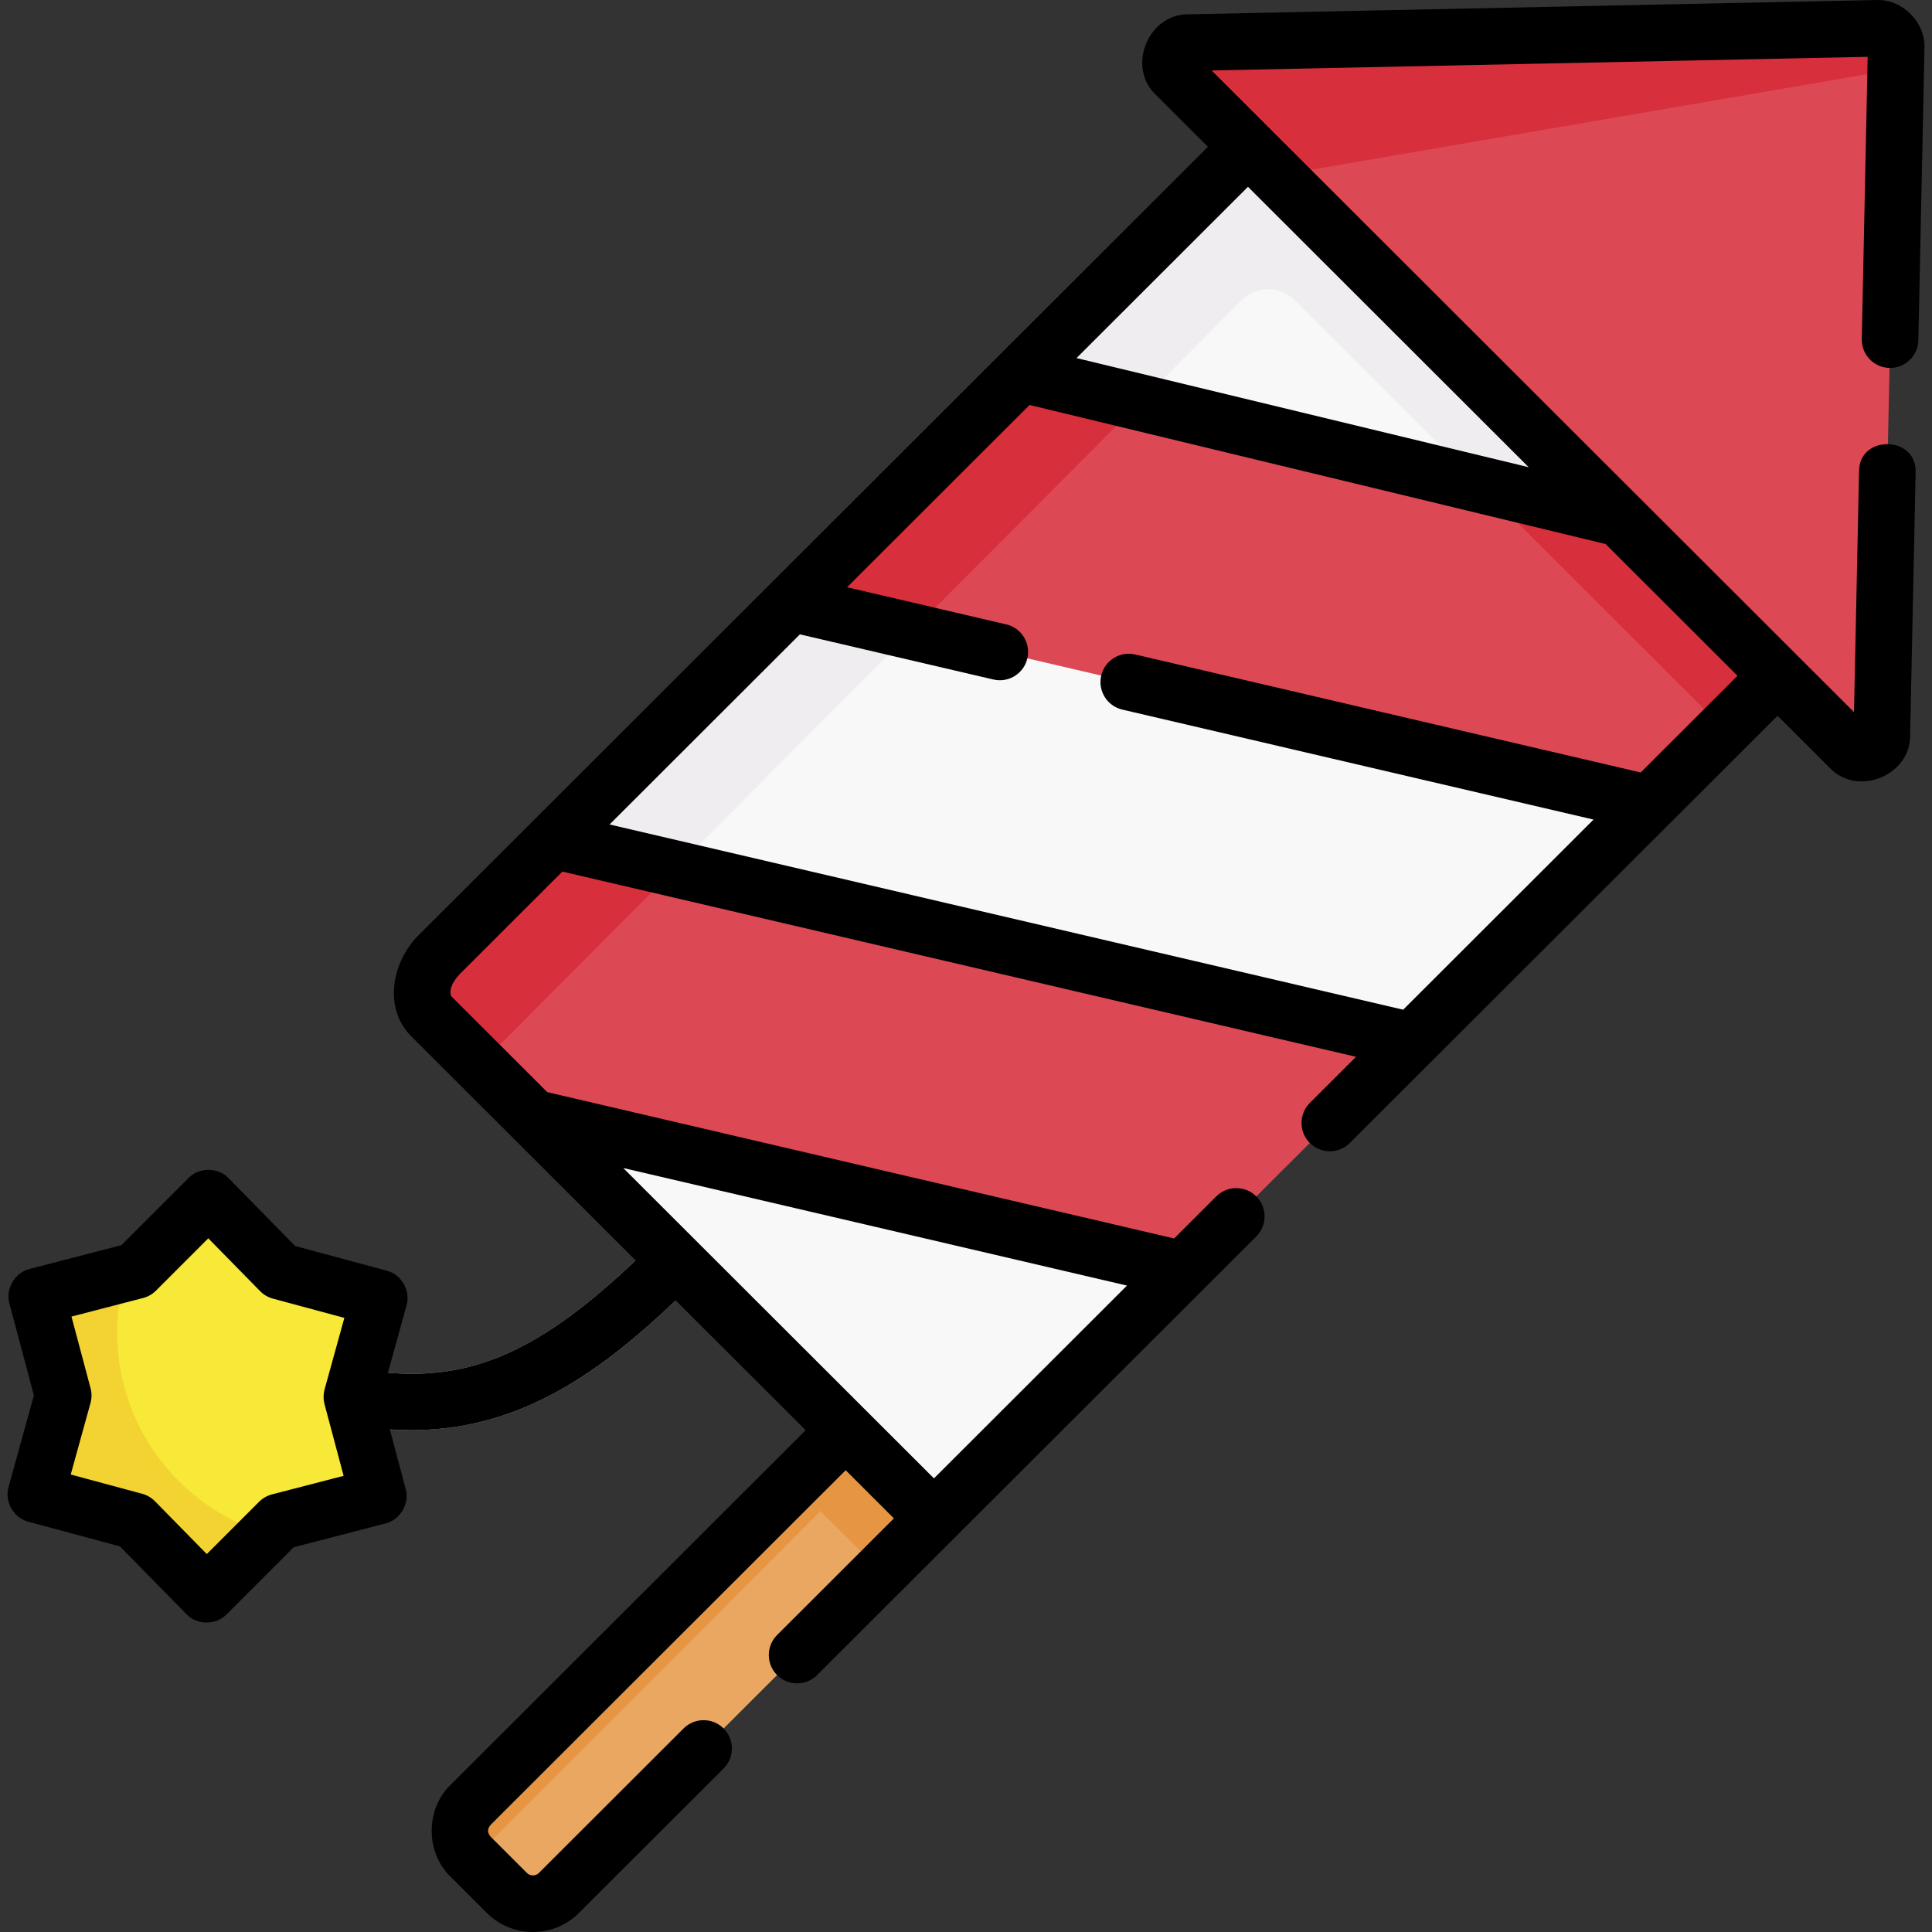 <svg id="Capa_1" enable-background="new 0 0 511.998 511.998" height="512" viewBox="0 0 511.998 511.998" width="512" xmlns="http://www.w3.org/2000/svg"><rect x="0" y="0" width="511.998" height="511.998" fill="#333333" stroke="none"/><g><g><path d="m108.805 379.006c-5.32 0-10.882-.503-16.748-1.548l-20.025-3.081c-4.094-.63-6.902-4.46-6.272-8.554s4.463-6.899 8.554-6.272l20.114 3.095c.061.01.121.02.182.03 28.709 5.145 48.699-3.412 79.22-33.897.062-.062.124-.121.188-.181l12.427-11.578c3.029-2.825 7.776-2.656 10.6.375 2.823 3.03 2.656 7.776-.375 10.6l-12.332 11.49c-24.188 24.139-46.124 39.52-75.533 39.521z" fill="#c8c3ca"/><path d="m250.396 375.997-2.888 26.388-14.147 14.132-85.24 85.14c-3.81 3.8-9.98 3.8-13.78 0l-9.62-9.6c-3.8-3.8-3.8-9.96 0-13.76l85.1-85.29 29.05-29.11z" fill="#e9a761"/><path d="m249.072 368.707-24.25 24.3-99.45 99.7-.65-.65c-3.8-3.8-3.8-9.96 0-13.76l85.1-85.29 29.05-29.11z" fill="#e69642"/><path d="m262.096 375.638-14.587 26.747-14.062 14.047-23.54-23.51 29.05-29.11z" fill="#e69642"/><path d="m490.317 159.857-60.802 14.868 7.643 38.229-62.947 62.873-50.825 26.244-9.871 34.381-66.009 65.932-133.255-133.1c-3.915-3.91 15.062-13.587 20.217-18.736l12.083-27.851 62.669-62.941 45.28-18.419 15.333-42.457 74.741-75.065z" fill="#f9f8f9"/><path d="m490.322 159.857-33.4 33.36-64.93-64.85-75.97-75.88 28.55-28.67 134.54 125.58z" fill="#efedef"/><path d="m479.112 149.397-113.82-106.24-20.72-19.34-28.55 28.67.001.001-46.191 46.389-60.61 60.88-62.67 62.94-30.05 30.18c-5.16 5.15-6.16 12.5-2.25 16.41l12.92 12.9 51.74-51.94 62.7-62.93 60.43-60.66 26.953-27.059c3.901-3.917 10.241-3.925 14.152-.018l48.845 48.787 64.93 64.85 33.4-33.36z" fill="#efedef"/><path d="m490.322 159.857-53.16 53.1-195.55-45.641-11.032-8.254-21.358.695 39.85-26.66 20.76-34.22 9.629 9.64 22.582-1.865 177.069 42.745z" fill="#dc4955"/><path d="m490.322 159.857-33.4 33.36-64.93-64.85 87.12 21.03z" fill="#d82f3c"/><path d="m374.212 275.827-60.69 60.63-172.28-40.21-14.073-14.057-9.543-14.302c-3.91-3.91 2.877-13.07 8.037-18.22l20.889-26.971 8.725 14.31 23.634-6.758z" fill="#dc4955"/><path d="m302.042 106.657-60.43 60.66-32.39-7.56 60.61-60.88z" fill="#d82f3c"/><path d="m178.912 230.247-51.74 51.94-12.92-12.9c-3.91-3.91-2.91-11.26 2.25-16.41l30.05-30.18z" fill="#d82f3c"/><path d="m58.787 321.111 14.543 14.825c.624.636 1.407 1.094 2.268 1.326l20.044 5.401c2.679.722 4.258 3.487 3.518 6.161l-5.548 20.056c-.237.857-.241 1.761-.012 2.62l5.357 20.108c.714 2.681-.891 5.431-3.577 6.127l-20.094 5.21c-.863.224-1.651.674-2.281 1.305l-14.683 14.686c-1.966 1.966-5.158 1.951-7.105-.034l-14.543-14.825c-.624-.636-1.407-1.094-2.268-1.326l-20.044-5.401c-2.679-.722-4.258-3.487-3.518-6.161l5.548-20.056c.237-.857.241-1.761.012-2.62l-5.357-20.108c-.714-2.681.891-5.431 3.577-6.127l20.094-5.21c.863-.224 1.651-.674 2.281-1.305l14.683-14.686c1.966-1.966 5.158-1.951 7.105.034z" fill="#f8e837"/><path d="m70.762 406.487-12.44 12.45c-1.97 1.97-5.16 1.95-7.1-.03l-14.55-14.83c-.62-.64-1.41-1.09-2.27-1.33l-20.04-5.4c-2.68-.72-4.26-3.48-3.52-6.16l5.55-20.05c.24-.86.24-1.77.01-2.62l-5.35-20.11c-.72-2.68.89-5.43 3.57-6.13l18.61-4.82c-1.44 4.94-2.21 10.17-2.21 15.58 0 25.24 16.75 46.56 39.74 53.45z" fill="#f3d332"/><path d="m502.501 12.617-3.793 182.094c-.092 4.409-5.433 6.554-8.555 3.436l-151.774-151.598-20.74-24.708c-3.122-3.118-.974-8.453 3.44-8.545l176.306-5.788c2.85-.06 5.175 2.263 5.116 5.109z" fill="#dc4955"/><path d="m502.502 12.617-.12 5.75-164 28.18-26.74-26.71c-3.12-3.11-.98-8.45 3.44-8.54l182.3-3.79c2.85-.06 5.18 2.26 5.12 5.11z" fill="#d82f3c"/></g><path d="m500.732 97.505c4.124.091 7.573-3.199 7.654-7.342l1.612-77.389c.272-6.911-5.837-13.041-12.77-12.765l-182.305 3.789c-10.697-.14-16.404 14.049-8.583 21.35l13.772 13.757-208.914 208.669c-7.429 7.196-9.663 19.589-2.245 27.016l59.499 59.43c-24.699 23.485-42.751 31.767-65.647 29.76l4.926-17.806c1.156-3.88-1.347-8.266-5.277-9.241l-24.246-6.534-17.603-17.943c-2.782-2.952-7.847-2.977-10.657-.051l-17.771 17.774-24.308 6.301c-3.939.937-6.485 5.3-5.365 9.19l6.479 24.316-6.71 24.254c-1.156 3.88 1.347 8.266 5.277 9.241l24.246 6.534 17.603 17.943c2.782 2.952 7.847 2.977 10.657.051l17.771-17.774 24.308-6.302c3.939-.937 6.485-5.3 5.365-9.19l-4.192-15.733c1.858.117 3.697.196 5.496.196 27.262 0 48.102-13.222 70.264-34.381l34.436 34.396-94.079 93.967c-6.693 6.414-6.692 17.962 0 24.375l9.612 9.601c6.722 6.713 17.658 6.714 24.379 0l38.34-38.294c2.931-2.928 2.934-7.676.007-10.606-2.928-2.932-7.677-2.933-10.606-.007l-38.341 38.295c-.874.874-2.302.875-3.178-.001l-9.612-9.601c-.915-1.139-.915-2.01 0-3.149l94.091-93.979 12.777 12.763-30.952 30.915c-2.931 2.928-2.934 7.676-.007 10.606 2.928 2.932 7.677 2.933 10.606.007l36.266-36.223 80.117-80.023c2.931-2.928 2.934-7.676.007-10.606-2.927-2.932-7.676-2.933-10.606-.007l-11.162 11.149-166.131-38.775-25.48-25.45c-.565-1.717.267-3.639 2.246-5.79l27.242-27.211 210.315 49.088-12.241 12.227c-2.931 2.928-2.934 7.676-.007 10.606 2.927 2.931 7.676 2.934 10.606.007l113.353-113.221 13.785 13.769c7.345 7.818 21.479 2.094 21.353-8.586l1.452-69.705c.346-9.725-14.931-10.048-14.996-.313l-1.331 63.873-170.246-170.049 173.865-3.613-1.558 74.791c-.086 4.14 3.201 7.568 7.342 7.654zm-428.646 298.523c-1.295.335-2.477 1.011-3.422 1.957l-13.86 13.863-13.729-13.995c-.937-.955-2.11-1.642-3.402-1.989l-18.929-5.102 5.239-18.938c.355-1.285.362-2.643.019-3.931l-5.059-18.988 18.976-4.92c1.295-.335 2.477-1.011 3.422-1.957l13.86-13.863 13.729 13.995c.937.955 2.11 1.642 3.402 1.989l18.929 5.102-5.182 18.731c-.372 1.346-.445 2.78-.076 4.139l5.059 18.988zm226.577-55.34-51.155 51.095-82.352-82.256zm106.461-216.871-119.838-28.926 45.439-45.387zm29.675 80.893-133.959-31.266c-4.041-.941-8.067 1.565-9.009 5.599s1.565 8.067 5.599 9.008l124.868 29.145-50.442 50.383-210.315-49.088 50.442-50.383 51.271 11.967c.574.134 1.147.198 1.712.198 3.406 0 6.489-2.336 7.297-5.797.941-4.034-1.565-8.067-5.599-9.008l-42.181-9.845 48.36-48.304 152.652 36.847 34.96 34.919z"/></g></svg>
